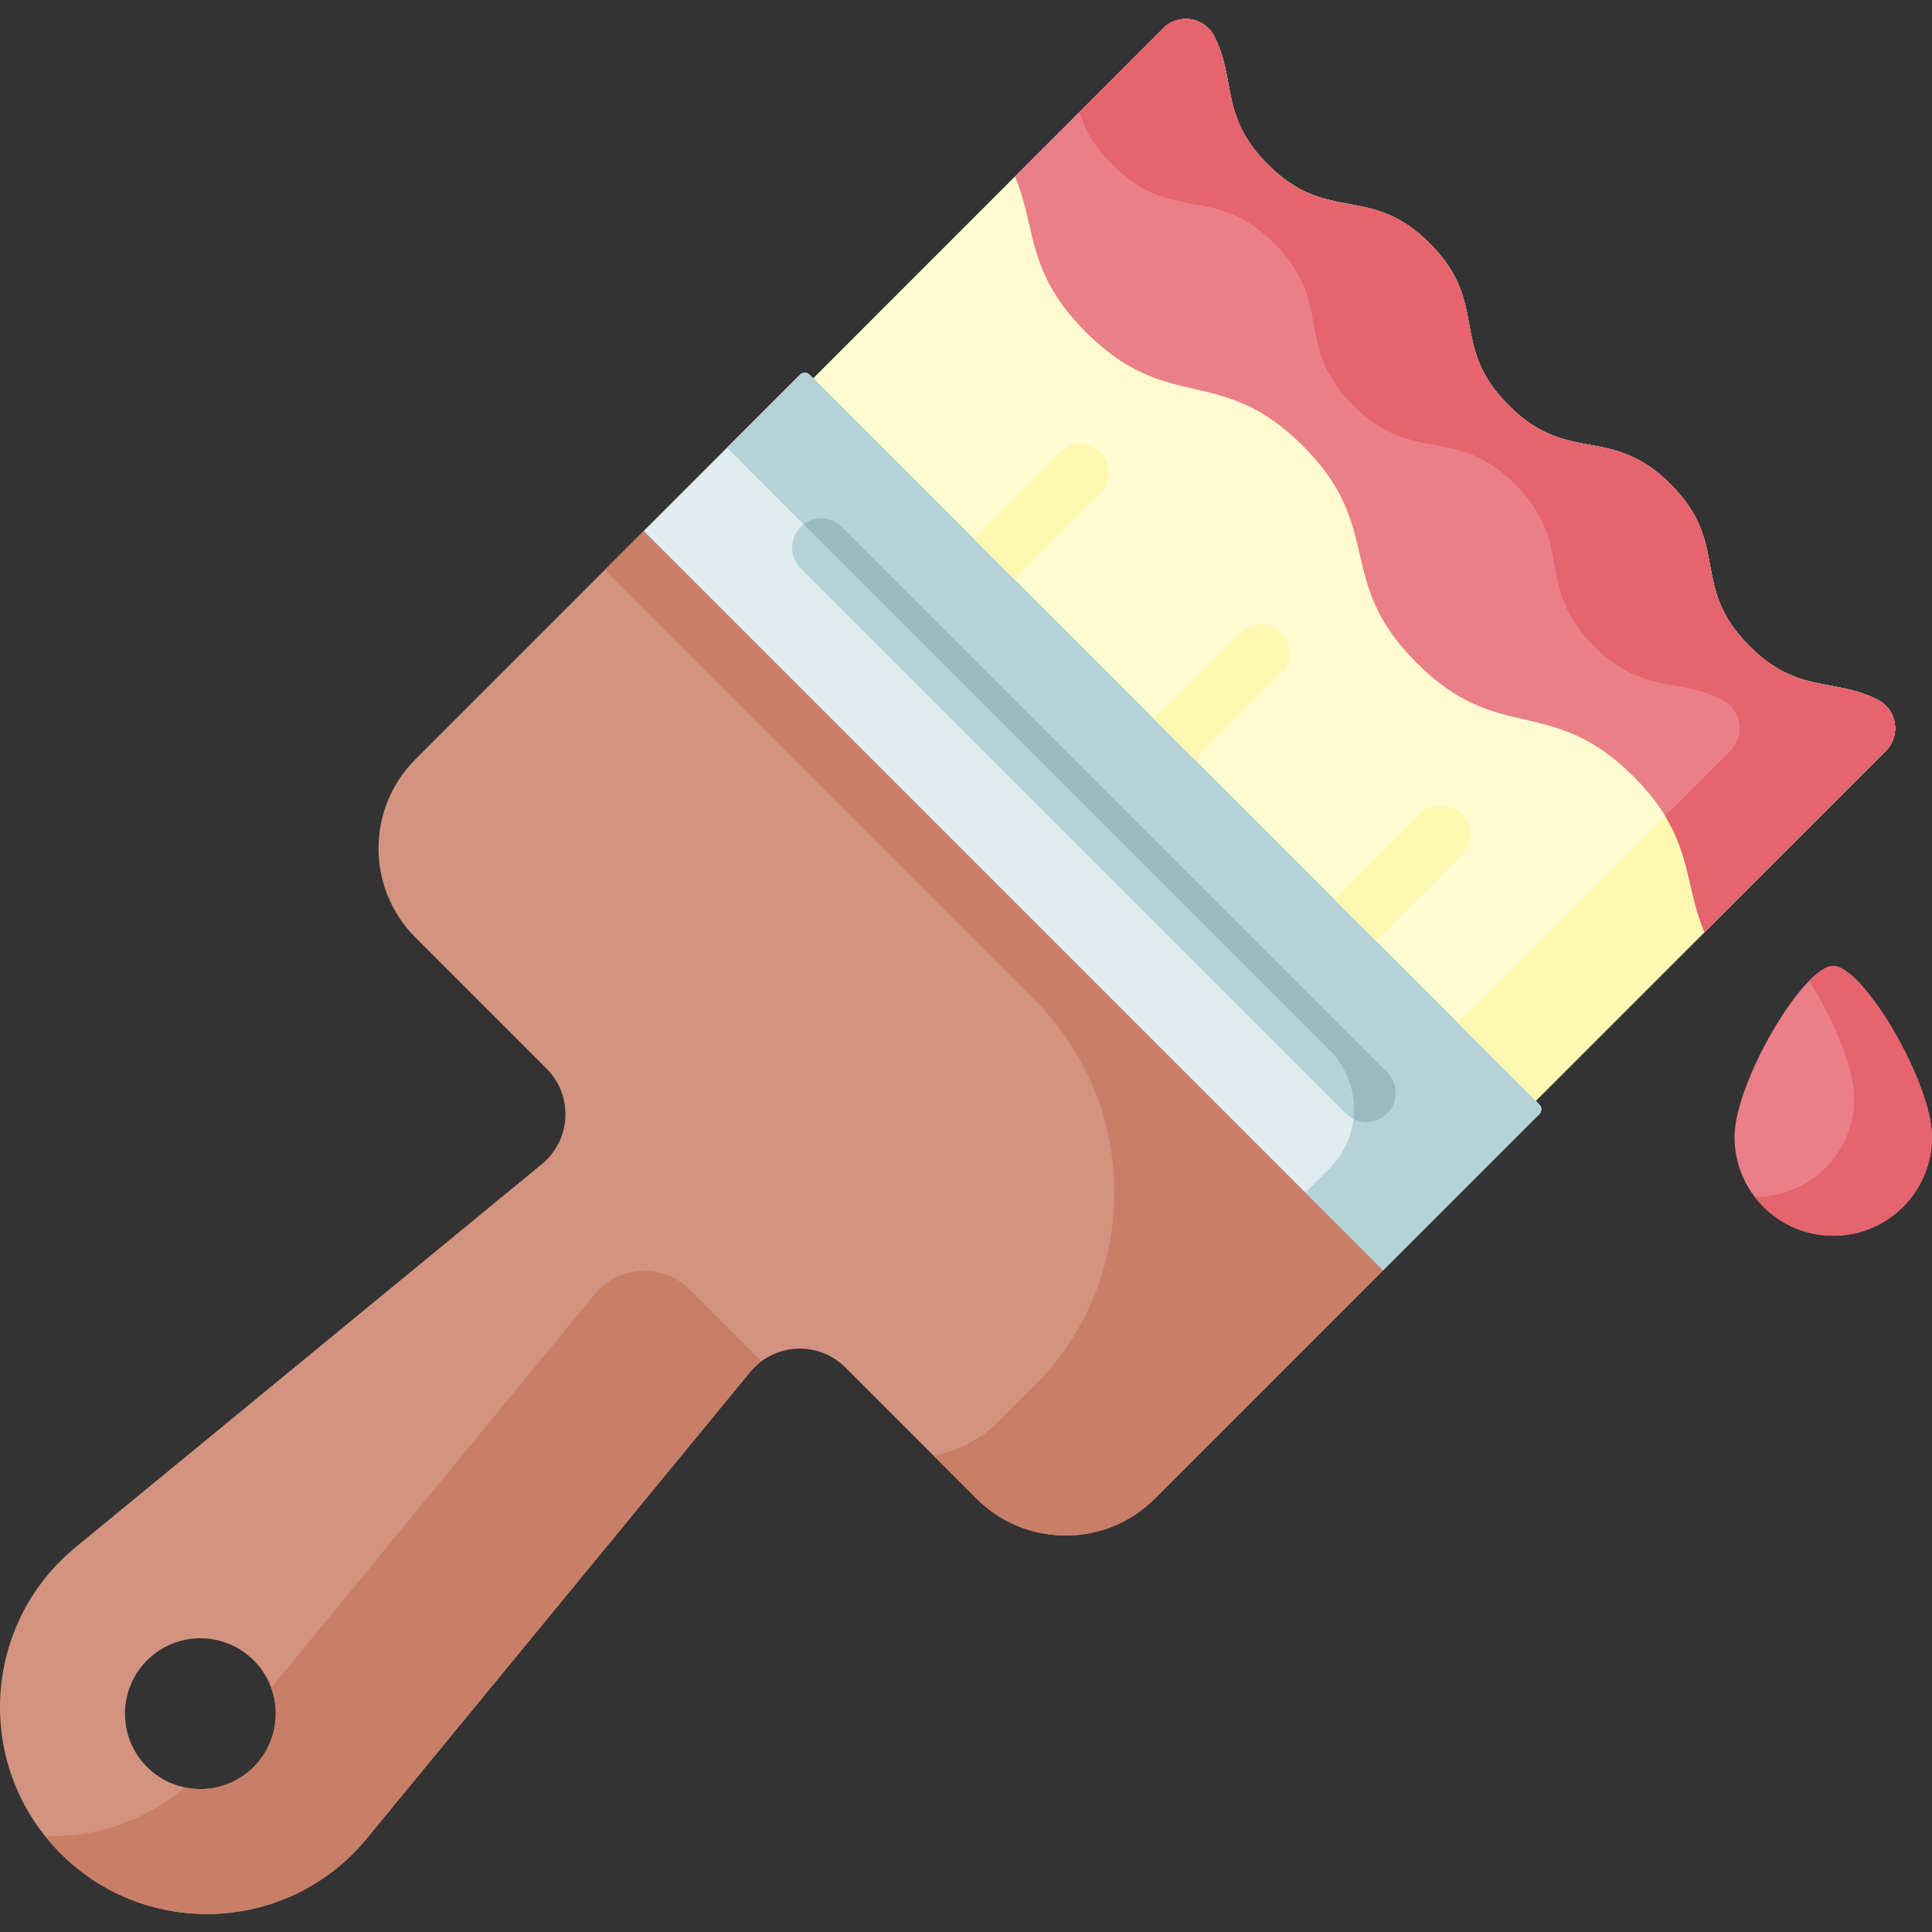 <svg height="512pt" viewBox="0 -5 512.001 512" width="512pt" xmlns="http://www.w3.org/2000/svg"><rect x="0" y="-5" width="512.001" height="512" fill="#333333" stroke="none"/><path d="m366.496 331.695-195.949-195.945 41.441-41.441c.715-.711 1.871-.711 2.582 0l193.363 193.363c.715.715.715 1.871 0 2.586zm0 0" fill="#e1ebf0"/><path d="m407.934 287.672-193.363-193.363c-.711-.711-1.867-.711-2.582 0l-19.312 19.312 159.676 159.676c8.652 8.652 8.652 22.684 0 31.336l-6.461 6.461 20.605 20.605 41.438-41.441c.715-.715.715-1.871 0-2.586zm0 0" fill="#b4d2d7"/><path d="m406.996 286.734-191.484-191.484 92.758-92.762c4.012-4.012 10.812-3.039 13.438 1.984 6.07 11.617 1.414 21.262 14.277 34.125 15.953 15.957 26.957 4.953 42.914 20.91 15.957 15.957 4.953 26.961 20.91 42.918 15.957 15.953 26.961 4.949 42.918 20.906 15.961 15.961 4.953 26.965 20.914 42.922 12.867 12.867 22.512 8.207 34.133 14.281 5.023 2.629 5.992 9.426 1.984 13.438zm0 0" fill="#fffbd0"/><g fill="#fff8b1"><path d="m387.371 221.543c3.016-3.02 3.016-7.91 0-10.926-3.02-3.02-7.91-3.02-10.93 0l-22.781 22.781 10.93 10.93zm0 0"/><path d="m268.844 148.586 22.785-22.785c3.016-3.016 3.016-7.91 0-10.926-3.02-3.02-7.91-3.02-10.93 0l-22.781 22.781zm0 0"/><path d="m316.719 196.457 22.781-22.785c3.016-3.016 3.016-7.91 0-10.926-3.02-3.02-7.91-3.02-10.93 0l-22.781 22.781zm0 0"/><path d="m497.773 180.535c-11.621-6.074-21.266-1.414-34.133-14.281-15.961-15.957-4.953-26.961-20.914-42.918-15.957-15.957-26.961-4.953-42.918-20.91-15.957-15.957-4.953-26.961-20.91-42.918-15.953-15.957-26.957-4.953-42.914-20.91-12.863-12.863-8.207-22.508-14.277-34.125-2.625-5.023-9.426-5.992-13.438-1.984l-22.223 22.227c1.363 4.344 3.715 8.871 8.73 13.887 15.953 15.953 26.957 4.949 42.914 20.906 15.957 15.957 4.953 26.961 20.91 42.918 15.957 15.957 26.961 4.953 42.918 20.91 15.961 15.957 4.953 26.961 20.914 42.922 12.867 12.867 22.512 8.203 34.133 14.281 5.023 2.625 5.992 9.426 1.984 13.434l-72.156 72.16 20.602 20.602 92.762-92.762c4.008-4.008 3.039-10.809-1.984-13.438zm0 0"/></g><path d="m345.27 113.145c21.91 21.906 8.219 35.598 30.129 57.508 21.91 21.91 35.602 8.223 57.516 30.133 15.996 16 13.027 27.617 18.781 41.25l48.062-48.062c4.008-4.008 3.039-10.809-1.988-13.438-11.617-6.074-21.262-1.414-34.129-14.281-15.961-15.957-4.957-26.961-20.914-42.922-15.957-15.957-26.961-4.953-42.918-20.91-15.957-15.957-4.953-26.961-20.91-42.918-15.957-15.953-26.961-4.949-42.918-20.906-12.863-12.863-8.203-22.508-14.273-34.125-2.629-5.027-9.43-5.996-13.438-1.984l-39.289 39.285c5.75 13.629 2.785 25.246 18.777 41.238 21.914 21.914 35.602 8.223 57.512 30.133zm0 0" fill="#ea7f87"/><path d="m500.543 182.871c-1.168-1.535-2.43-2.207-3.996-2.941-11.109-5.168-20.5-1.27-32.906-13.676-15.973-15.973-4.965-26.973-20.914-42.918-12.898-12.902-22.465-8.176-34.148-14.289-4.898-2.57-9.426-6.832-12.453-10.809-10.559-13.836-2.668-24.176-17.223-38.73-16.387-16.383-27.59-4.406-44.074-22.105-11.434-12.285-7.234-21.668-13.121-32.93-2.621-5.02-9.422-6-13.438-1.984-7.77 7.773-14.449 14.449-22.223 22.223 1.363 4.348 3.715 8.871 8.73 13.887 15.957 15.957 26.961 4.953 42.918 20.91 15.957 15.957 4.953 26.961 20.91 42.918 15.953 15.957 26.961 4.953 42.914 20.91 15.961 15.957 4.957 26.961 20.914 42.918 12.867 12.867 22.512 8.207 34.133 14.281 5.023 2.629 5.992 9.43 1.984 13.438l-17.258 17.258c6.715 11.016 5.977 20.316 10.402 30.805l48.062-48.062c3.094-3.094 3.23-7.875.785-11.102zm0 0" fill="#e5646e"/><path d="m170.547 135.75-60.449 60.453c-13.051 13.047-13.051 34.203 0 47.25l34.742 34.742c7.141 7.141 6.566 18.887-1.234 25.297l-123.586 101.555c-25.027 20.566-26.863 58.23-3.961 81.137 22.906 22.906 60.57 21.066 81.137-3.961l101.559-123.582c6.41-7.805 18.152-8.379 25.293-1.234l34.742 34.742c13.051 13.047 34.203 13.047 47.254 0l60.449-60.453zm-103.316 327.52c-7.801 7.805-20.453 7.805-28.258 0-7.801-7.801-7.801-20.453 0-28.258 7.805-7.801 20.457-7.801 28.258 0 7.805 7.805 7.805 20.457 0 28.258zm0 0" fill="#d29380"/><path d="m170.547 135.75-10.301 10.301 113.887 113.887c28.25 28.254 28.25 74.059 0 102.309l-9.297 9.301c-4.945 4.941-11.051 8.012-17.438 9.211l11.391 11.391c13.051 13.051 34.203 13.051 47.254 0l60.449-60.449zm0 0" fill="#c97e67"/><path d="m182.84 336.801c-7.141-7.141-18.883-6.566-25.293 1.234l-85.668 104.25c2.574 7.074 1.027 15.312-4.648 20.984-4.945 4.945-11.84 6.758-18.211 5.434-10.566 8.957-23.844 13.305-37.051 12.914 1.262 1.574 2.625 3.102 4.09 4.566 22.906 22.906 60.57 21.066 81.137-3.961l101.559-123.582c.91-1.109 1.934-2.074 3.035-2.891zm0 0" fill="#c97e67"/><path d="m512 296.328c0 14.453-11.715 26.168-26.164 26.168-14.453 0-26.168-11.715-26.168-26.168 0-14.449 18.238-45.355 26.168-45.355 7.926 0 26.164 30.906 26.164 45.355zm0 0" fill="#ea7f87"/><path d="m485.836 250.973c-1.734 0-3.961 1.477-6.379 3.938 6.34 10.051 11.941 23.109 11.941 31.117 0 14.449-11.715 26.164-26.168 26.164-.066 0-.137 0-.207 0 4.781 6.262 12.324 10.305 20.812 10.305 14.449 0 26.164-11.715 26.164-26.168 0-14.449-18.238-45.355-26.164-45.355zm0 0" fill="#e5646e"/><path d="m362.145 292.34c-1.977 0-3.953-.754-5.465-2.262l-144.512-144.516c-3.02-3.016-3.02-7.906 0-10.926 3.016-3.016 7.906-3.016 10.926 0l144.516 144.516c3.02 3.016 3.02 7.906 0 10.926-1.508 1.508-3.488 2.262-5.465 2.262zm0 0" fill="#b4d2d7"/><path d="m223.094 134.637c-2.758-2.758-7.086-2.996-10.113-.711l139.371 139.371c4.98 4.98 7.094 11.742 6.34 18.234 1.086.539 2.27.809 3.453.809 1.98 0 3.957-.754 5.465-2.262 3.02-3.02 3.02-7.91 0-10.93zm0 0" fill="#9bb9c3"/></svg>